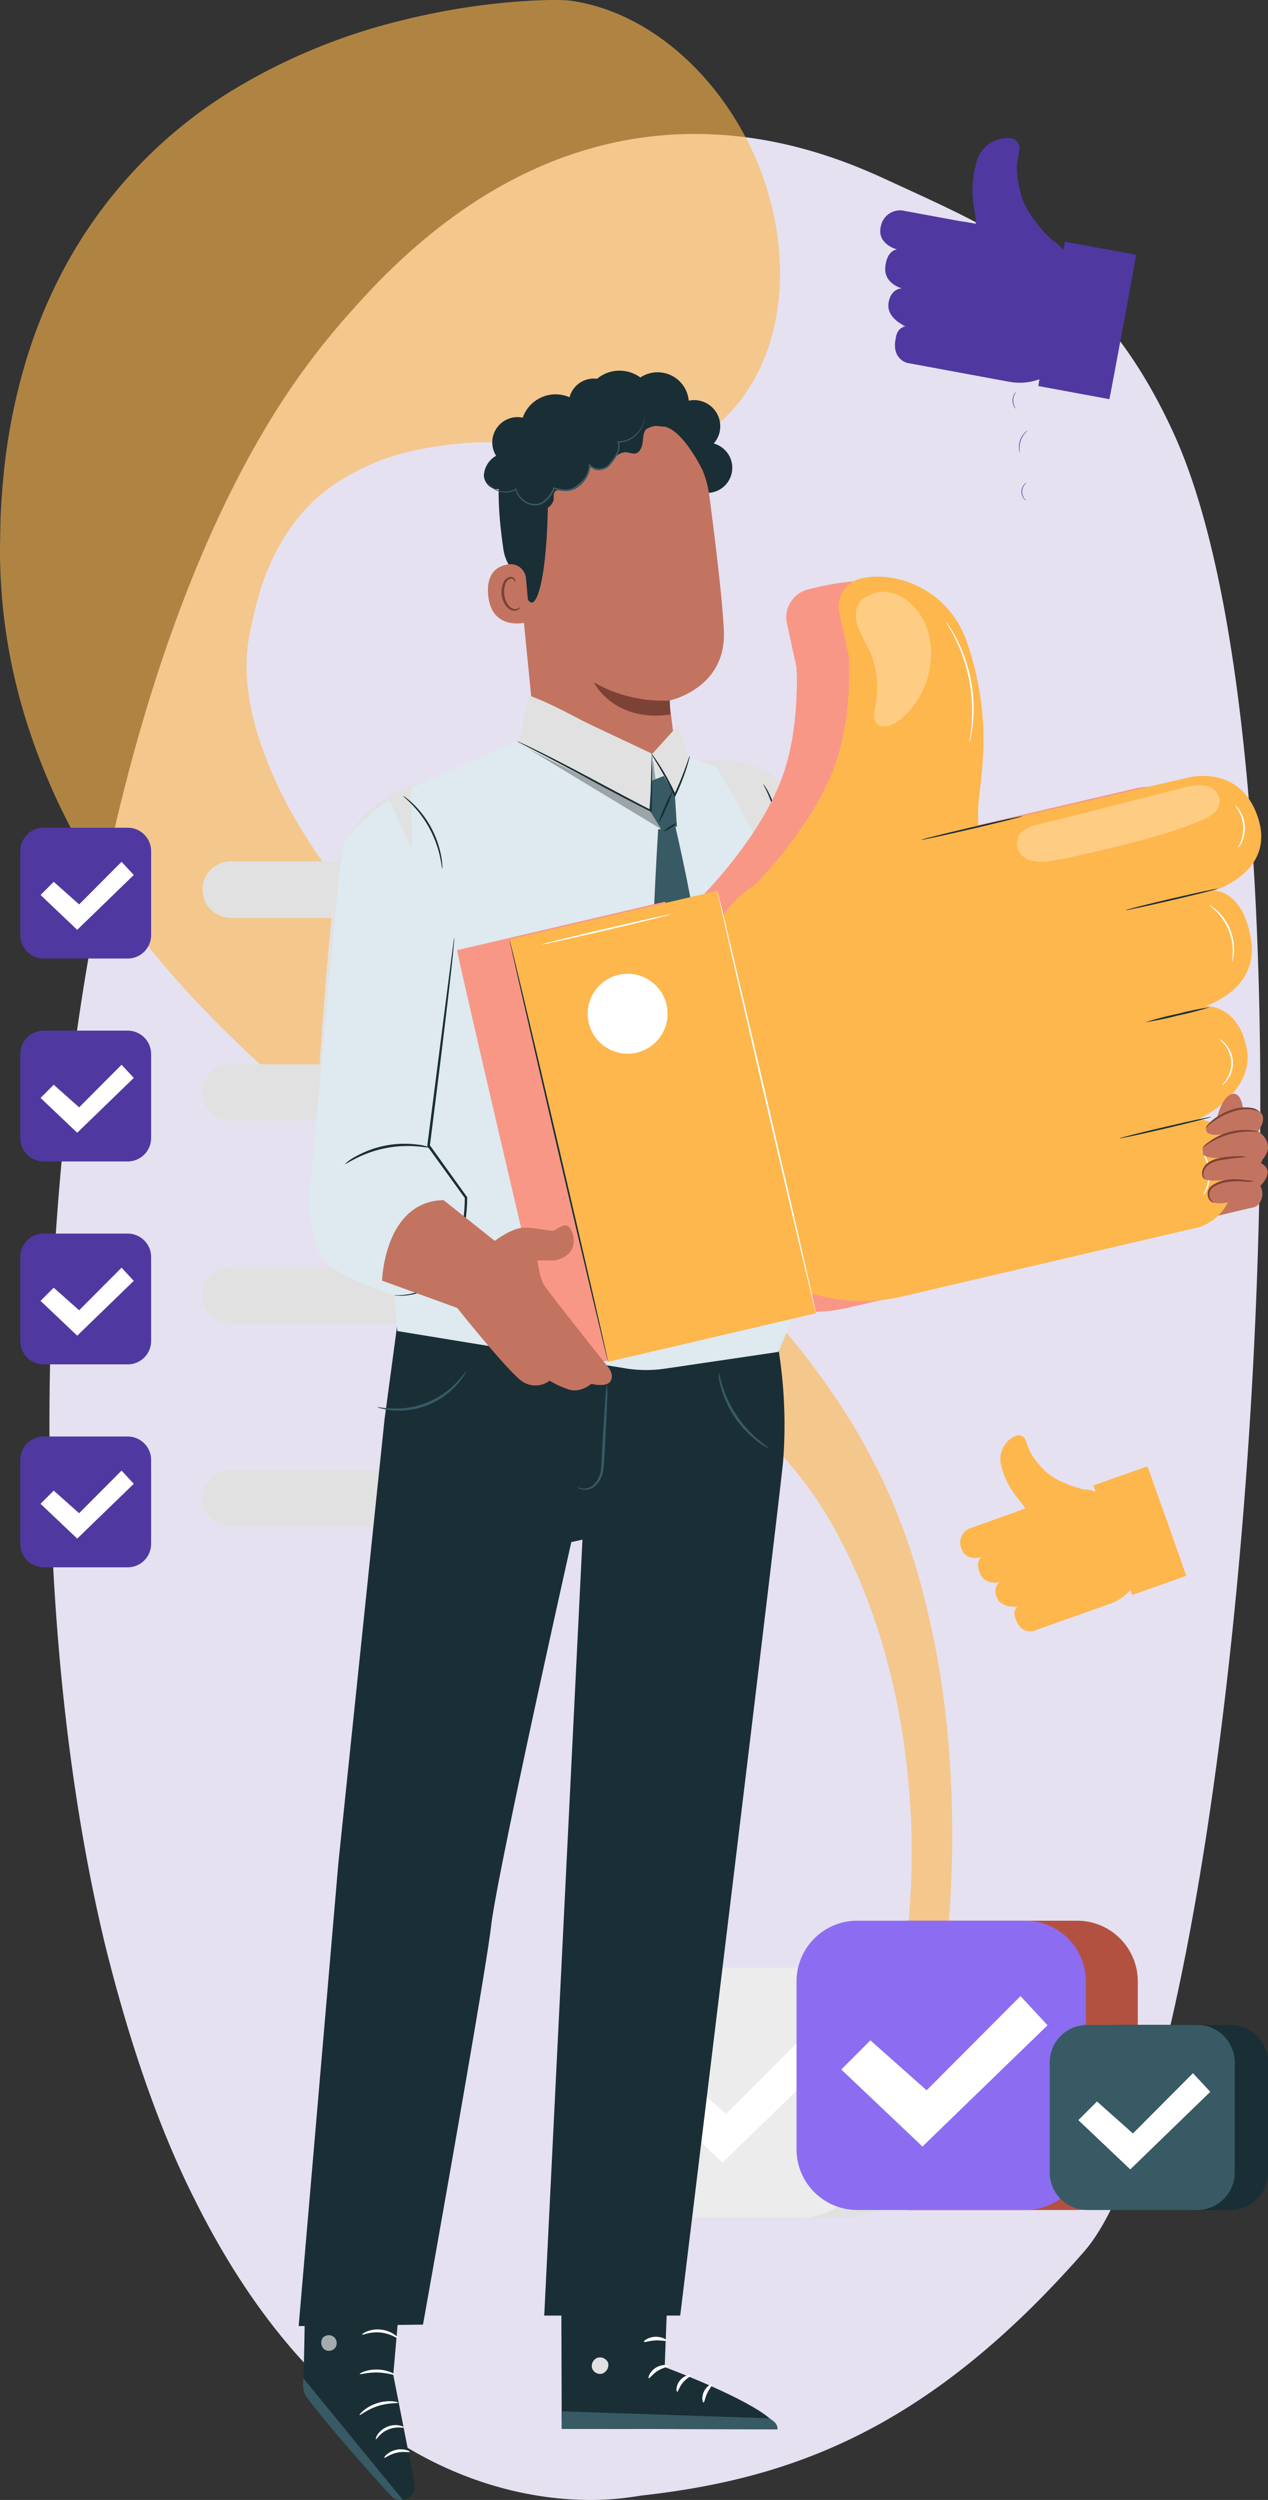 <svg xmlns="http://www.w3.org/2000/svg" xmlns:xlink="http://www.w3.org/1999/xlink" width="277.952" height="548" viewBox="0 0 277.952 548">
  <rect x="0" y="0" width="277.952" height="548" fill="#333333" stroke="none"/>
  <defs>
    <clipPath id="clip-path">
      <rect id="Rectángulo_102341" data-name="Rectángulo 102341" width="276.266" height="548" fill="none"/>
    </clipPath>
    <clipPath id="clip-path-3">
      <rect id="Rectángulo_102339" data-name="Rectángulo 102339" width="208.735" height="457.735" fill="none"/>
    </clipPath>
    <clipPath id="clip-path-4">
      <rect id="Rectángulo_101698" data-name="Rectángulo 101698" width="63.419" height="63.419" transform="translate(51.449 344.834)" fill="none"/>
    </clipPath>
    <clipPath id="clip-path-5">
      <rect id="Rectángulo_101699" data-name="Rectángulo 101699" width="3.394" height="3.441" fill="none"/>
    </clipPath>
    <clipPath id="clip-path-6">
      <rect id="Rectángulo_101700" data-name="Rectángulo 101700" width="28.902" height="17.463" fill="none"/>
    </clipPath>
    <clipPath id="clip-path-7">
      <rect id="Rectángulo_101701" data-name="Rectángulo 101701" width="164.798" height="173.591" fill="none"/>
    </clipPath>
    <clipPath id="clip-path-8">
      <rect id="Rectángulo_101703" data-name="Rectángulo 101703" width="21.628" height="92.598" fill="none"/>
    </clipPath>
    <clipPath id="clip-path-9">
      <rect id="Rectángulo_101704" data-name="Rectángulo 101704" width="16.521" height="29.535" fill="none"/>
    </clipPath>
    <clipPath id="clip-path-10">
      <rect id="Rectángulo_101705" data-name="Rectángulo 101705" width="44.47" height="16.818" fill="none"/>
    </clipPath>
  </defs>
  <g id="Grupo_178744" data-name="Grupo 178744" transform="translate(-1037.048 -3200)">
    <g id="Grupo_178743" data-name="Grupo 178743" transform="translate(1037.048 3200)">
      <g id="Grupo_178742" data-name="Grupo 178742" clip-path="url(#clip-path)">
        <g id="Grupo_178741" data-name="Grupo 178741">
          <g id="Grupo_178740" data-name="Grupo 178740" clip-path="url(#clip-path)">
            <path id="Trazado_241457" data-name="Trazado 241457" d="M54.082,84.668A162.138,162.138,0,0,1,73.921,57.649C124.278.725,175.043,22.263,190.694,29.478c25.254,11.656,46.674,20.152,62.878,55.5,36.821,80.309,14.691,359.507-19.6,398.667-34.32,39.195-64.366,49.844-97.177,53.489-1.3.229-2.273.344-3.12.456-8.218,1.066-59.011,6.111-94.515-65.075-7.559-14.856-14.2-33.674-19.738-55.935C-4.8,316.181,6.994,164.569,54.082,84.668" transform="translate(3.661 9.918)" fill="#e5e1f1"/>
            <g id="Grupo_178739" data-name="Grupo 178739" opacity="0.61">
              <g id="Grupo_178738" data-name="Grupo 178738">
                <g id="Grupo_178737" data-name="Grupo 178737" clip-path="url(#clip-path-3)">
                  <path id="Trazado_241458" data-name="Trazado 241458" d="M203.563,454.1a5.814,5.814,0,0,1-.154.621c-.886,2.86-3.754,3.86-6.4,2.232a7.49,7.49,0,0,1-3.183-8.135,140.1,140.1,0,0,0,5.649-31.586,166.3,166.3,0,0,0-1.148-33.653l-.279-2.123-.341-2.119c-.22-1.413-.483-2.821-.752-4.228q-.784-4.224-1.829-8.4c-.332-1.394-.732-2.772-1.093-4.156-.384-1.38-.8-2.75-1.2-4.121-.451-1.359-.861-2.721-1.35-4.07s-.942-2.694-1.469-4.012-1.019-2.646-1.581-3.943c-.278-.649-.542-1.3-.832-1.942l-.877-1.913c-.563-1.287-1.22-2.51-1.823-3.763-.64-1.226-1.281-2.449-1.946-3.645-.687-1.181-1.341-2.381-2.067-3.514-.359-.569-.7-1.151-1.068-1.712l-1.105-1.655c-.187-.276-.361-.556-.557-.828l-.6-.82-1.193-1.631c-.834-1.057-1.637-2.129-2.495-3.154a129.869,129.869,0,0,0-23.1-21.639c-8.474-6.338-17.518-12.011-26.917-17.885-4.7-2.945-9.5-5.907-14.385-9.075-2.442-1.566-4.9-3.221-7.374-4.9-1.241-.865-2.481-1.709-3.728-2.6l-3.638-2.612c-9.3-6.7-18.829-13.757-28.363-21.713a251.246,251.246,0,0,1-28.365-27.412A177.809,177.809,0,0,1,24.563,196.6a153.883,153.883,0,0,1-11.831-20.712c-1.756-3.733-3.376-7.6-4.832-11.568-.732-1.983-1.407-3.994-2.057-6.022-.319-1.015-.63-2-.927-3.058s-.6-2.12-.87-3.183A125.181,125.181,0,0,1,.138,126.447c-.1-2.122-.154-4.236-.134-6.336,0-1.113.03-1.951.039-2.889L.1,114.466c.045-1.839.151-3.681.273-5.525s.311-3.683.476-5.53A131.66,131.66,0,0,1,4.977,81.589a111.032,111.032,0,0,1,7.854-20.38,102.415,102.415,0,0,1,40.73-42.955A130.78,130.78,0,0,1,87.169,4.693,157.616,157.616,0,0,1,104.8,1.255c3-.4,6.042-.725,9.175-.95C115.55.2,117.142.1,118.808.048,119.644.02,120.488,0,121.394,0l1.418.011.8.026.483.024.719.06c23.5,3.114,44.107,28.058,46.022,55.7s-15.588,47.533-39.089,44.418l.254,0c.06,0,.03-.017.03-.017l-.011-.018c0-.021-.085-.05-.128-.077-.143-.062-.288-.116-.438-.165-.326-.118-.72-.226-1.113-.335-.8-.22-1.664-.432-2.543-.622-1.774-.378-3.62-.713-5.474-.989A93.849,93.849,0,0,0,111.147,97a79.969,79.969,0,0,0-20.9,1.874A50.039,50.039,0,0,0,73.3,106.158a36.608,36.608,0,0,0-6.632,5.8,40.31,40.31,0,0,0-5.371,7.534,51.749,51.749,0,0,0-4.1,9.479c-.257.9-.55,1.773-.8,2.691-.228.936-.5,1.851-.713,2.812l-.618,2.794c-.178.725-.316,1.478-.456,2.224a40.5,40.5,0,0,0-.458,9.4c.02.4.057.808.091,1.213l.153,1.321c.116.891.245,1.788.414,2.7.328,1.814.749,3.668,1.282,5.568a93.917,93.917,0,0,0,11.371,24.334q1.977,3.171,4.21,6.31t4.659,6.271c3.228,4.168,6.689,8.308,10.318,12.411,7.259,8.213,15.168,16.248,23.406,24.387l2.96,2.916c.954.942,1.943,1.871,2.922,2.816,1.99,1.871,4,3.742,6.084,5.61,4.139,3.736,8.444,7.476,12.838,11.262,8.778,7.588,17.921,15.464,26.772,24.417A171.555,171.555,0,0,1,186.1,310.9c.889,1.418,1.723,2.89,2.573,4.332.811,1.49,1.626,2.926,2.416,4.452l1.182,2.268c.381.761.74,1.528,1.108,2.291.752,1.516,1.406,3.068,2.085,4.6a146.542,146.542,0,0,1,6.434,18.632,196.271,196.271,0,0,1,6.187,36.909,245.082,245.082,0,0,1,0,35.584,302.322,302.322,0,0,1-4.514,34.1Z" transform="translate(0)" fill="#fdb74d"/>
                </g>
              </g>
            </g>
          </g>
        </g>
      </g>
    </g>
    <g id="Grupo_178733" data-name="Grupo 178733">
      <g id="Grupo_178722" data-name="Grupo 178722" transform="translate(-63.026 -36.892)">
        <path id="Trazado_237945" data-name="Trazado 237945" d="M334.662,29.827l.392,1.989-3.941,21.321a12.712,12.712,0,0,1-9.831,2.251l-22.3-4.122s-3.544-.792-2.557-5.394c0,0,.175-2.428,2.256-2.59,0,0-4.323-1.756-3.845-5.085s2.931-3.285,2.931-3.285-4.048-1.022-3.628-4.771,2.607-3.756,2.607-3.756-4.709-1.144-3.531-5.3a4.278,4.278,0,0,1,5.227-3.134L314.3,20.879l13.9,2.57a8.076,8.076,0,0,1,6.455,6.378" transform="translate(1000 3265.188)" fill="#5038a1"/>
        <path id="Trazado_237946" data-name="Trazado 237946" d="M330.734,24.373s-4.884-4.419-6.6-9.225a23.706,23.706,0,0,1-1.161-7.422c.035-.189.321-1.869.555-3.243a2.131,2.131,0,0,0-1.657-2.437,6.968,6.968,0,0,0-7.717,5.112c-1.854,6.389-.269,10.743-.216,12.688l.053,1.945Z" transform="translate(1000 3265.188)" fill="#5038a1"/>
        <rect id="Rectángulo_101693" data-name="Rectángulo 101693" width="32.182" height="15.84" transform="translate(1327.673 3321.512) rotate(-79.528)" fill="#5038a1"/>
        <path id="Trazado_237947" data-name="Trazado 237947" d="M327.673,56.324c-.034-.006,1.248-7.1,2.864-15.833s2.952-15.819,2.985-15.813-1.248,7.1-2.863,15.835-2.952,15.817-2.986,15.811" transform="translate(1000 3265.188)" fill="#5038a1"/>
        <path id="Trazado_237948" data-name="Trazado 237948" d="M343.248,59.2c-.034-.006,1.248-7.1,2.864-15.833s2.952-15.819,2.985-15.813-1.248,7.1-2.863,15.835-2.952,15.817-2.986,15.811" transform="translate(1000 3265.188)" fill="#5038a1"/>
        <path id="Trazado_237949" data-name="Trazado 237949" d="M337.682,32.938a2.964,2.964,0,1,0,3.453-2.376,2.963,2.963,0,0,0-3.453,2.376" transform="translate(1000 3265.188)" fill="#5038a1"/>
        <path id="Trazado_237950" data-name="Trazado 237950" d="M310.654,20.2c.006-.034,1.71.253,3.8.64s3.788.728,3.782.762-1.71-.253-3.8-.64-3.787-.728-3.781-.762" transform="translate(1000 3265.188)" fill="#5038a1"/>
        <path id="Trazado_237951" data-name="Trazado 237951" d="M297.424,35a24.562,24.562,0,0,1,2.435.387c1.34.248,2.42.476,2.414.509a24.2,24.2,0,0,1-2.436-.387A24.3,24.3,0,0,1,297.424,35" transform="translate(1000 3265.188)" fill="#5038a1"/>
        <path id="Trazado_237952" data-name="Trazado 237952" d="M296.453,26.252c.006-.034,1.552.224,3.452.575s3.436.663,3.43.7-1.552-.224-3.452-.575-3.436-.663-3.43-.7" transform="translate(1000 3265.188)" fill="#5038a1"/>
        <path id="Trazado_237953" data-name="Trazado 237953" d="M297.7,43.142c.006-.034,1.552.224,3.452.575s3.436.663,3.43.7-1.552-.224-3.452-.575-3.436-.663-3.43-.7" transform="translate(1000 3265.188)" fill="#5038a1"/>
        <path id="Trazado_237954" data-name="Trazado 237954" d="M337.03,26.254c.006-.034,2.188.341,4.872.837s4.856.926,4.85.96-2.187-.341-4.873-.837-4.855-.926-4.849-.96" transform="translate(1000 3265.188)" fill="#5038a1"/>
        <path id="Trazado_237958" data-name="Trazado 237958" d="M298.57,48.92a1.27,1.27,0,0,1-.3-.426,2.782,2.782,0,0,1-.008-2.449,1.27,1.27,0,0,1,.3-.428c.018.013-.1.175-.217.464a3.06,3.06,0,0,0,.008,2.376c.123.289.238.45.22.463" transform="translate(1000 3265.188)" fill="#5038a1"/>
        <path id="Trazado_237959" data-name="Trazado 237959" d="M314.325,14.558a2.2,2.2,0,0,1-.109-.352c-.032-.114-.068-.255-.1-.421s-.077-.353-.1-.564a11.084,11.084,0,0,1-.125-1.487,12.429,12.429,0,0,1,.118-1.824,12.3,12.3,0,0,1,.408-1.783,10.971,10.971,0,0,1,.543-1.39c.085-.2.181-.362.259-.511s.151-.275.215-.375a2.051,2.051,0,0,1,.2-.307,2.2,2.2,0,0,1-.163.33c-.057.1-.125.231-.2.383s-.161.321-.24.516a12.425,12.425,0,0,0-.514,1.388,13.229,13.229,0,0,0-.394,1.766,13.124,13.124,0,0,0-.126,1.806,12.11,12.11,0,0,0,.1,1.476c.02.21.058.4.083.563s.053.308.078.423a2.1,2.1,0,0,1,.062.363" transform="translate(1000 3265.188)" fill="#5038a1"/>
      </g>
      <g id="Grupo_178723" data-name="Grupo 178723" transform="translate(-31 38.73)">
        <path id="Trazado_237960" data-name="Trazado 237960" d="M310.552,224.774l1.056,1.208,5.734,16.178a10.068,10.068,0,0,1-5.85,5.433l-16.92,6s-2.744.859-3.887-2.686c0,0-.841-1.734.521-2.669,0,0-3.658.507-4.647-1.965s.709-3.412.709-3.412-3.18.9-4.375-1.835.3-3.607.3-3.607-3.682,1.079-4.518-2.237a3.386,3.386,0,0,1,2.343-4.217l12.034-4.268,10.549-3.739a6.392,6.392,0,0,1,6.949,1.819" transform="translate(1000 3265.188)" fill="#fdb74d"/>
        <path id="Trazado_237961" data-name="Trazado 237961" d="M305.7,222.588s-5.1-1.1-8.177-3.712a18.783,18.783,0,0,1-3.733-4.63c-.051-.143-.519-1.408-.9-2.443a1.687,1.687,0,0,0-2.1-1.015,5.516,5.516,0,0,0-3.269,6.558c1.257,5.114,4.066,7.473,4.872,8.785l.806,1.313Z" transform="translate(1000 3265.188)" fill="#fdb74d"/>
        <rect id="Rectángulo_101694" data-name="Rectángulo 101694" width="12.538" height="25.474" transform="translate(1307.733 3486.883) rotate(-19.517)" fill="#fdb74d"/>
        <path id="Trazado_237962" data-name="Trazado 237962" d="M316.244,245.705c-.026.009-1.952-5.359-4.3-11.989s-4.235-12.013-4.209-12.022,1.951,5.358,4.3,11.99,4.234,12.012,4.209,12.021" transform="translate(1000 3265.188)" fill="#fdb74d"/>
        <path id="Trazado_237963" data-name="Trazado 237963" d="M328.062,241.516c-.026.009-1.952-5.359-4.3-11.989s-4.235-12.013-4.209-12.022,1.951,5.358,4.3,11.99,4.235,12.012,4.209,12.021" transform="translate(1000 3265.188)" fill="#fdb74d"/>
        <path id="Trazado_237964" data-name="Trazado 237964" d="M313.853,225.712a2.346,2.346,0,1,0,1.428-3,2.347,2.347,0,0,0-1.428,3" transform="translate(1000 3265.188)" fill="#fdb74d"/>
        <path id="Trazado_237965" data-name="Trazado 237965" d="M290.285,227.675c-.009-.026,1.272-.5,2.861-1.066s2.886-1,2.895-.974-1.272.5-2.862,1.066-2.885,1-2.894.974" transform="translate(1000 3265.188)" fill="#fdb74d"/>
        <path id="Trazado_237966" data-name="Trazado 237966" d="M287.069,243.057a38.986,38.986,0,0,1,3.679-1.3,39,39,0,0,1-3.679,1.3" transform="translate(1000 3265.188)" fill="#fdb74d"/>
        <path id="Trazado_237967" data-name="Trazado 237967" d="M282.941,237.44c-.009-.026,1.152-.461,2.594-.972s2.618-.9,2.628-.879-1.153.461-2.6.972-2.618.9-2.627.879" transform="translate(1000 3265.188)" fill="#fdb74d"/>
        <path id="Trazado_237968" data-name="Trazado 237968" d="M290.478,248.528c-.009-.026,1.153-.461,2.594-.972s2.619-.9,2.628-.879-1.153.461-2.6.972-2.618.9-2.627.879" transform="translate(1000 3265.188)" fill="#fdb74d"/>
        <path id="Trazado_237969" data-name="Trazado 237969" d="M310.762,221.387c-.009-.026,1.635-.632,3.672-1.353s3.7-1.287,3.705-1.262-1.635.632-3.673,1.354-3.7,1.286-3.7,1.261" transform="translate(1000 3265.188)" fill="#fdb74d"/>
        <path id="Trazado_237970" data-name="Trazado 237970" d="M284.547,241.529c-.005,0-.046-.029-.119-.1a2.268,2.268,0,0,1-.274-.311,2.978,2.978,0,0,1-.314-.531,3.446,3.446,0,0,1-.231-.721,3.558,3.558,0,0,1-.052-.754,2.976,2.976,0,0,1,.1-.61,2.258,2.258,0,0,1,.14-.39c.043-.088.069-.135.076-.132s-.074.2-.149.539a3.331,3.331,0,0,0-.073.6,3.375,3.375,0,0,0,.275,1.435,3.175,3.175,0,0,0,.288.527c.191.285.349.434.336.447" transform="translate(1000 3265.188)" fill="#fdb74d"/>
        <path id="Trazado_237971" data-name="Trazado 237971" d="M280.641,236.067a.906.906,0,0,1-.371-.152,1.941,1.941,0,0,1-.907-1.641.894.894,0,0,1,.069-.4c.017,0-.012.153,0,.393a2.1,2.1,0,0,0,.875,1.585c.2.138.339.194.333.21" transform="translate(1000 3265.188)" fill="#fdb74d"/>
        <path id="Trazado_237972" data-name="Trazado 237972" d="M288.936,247.295a.968.968,0,0,1-.451-.1,1.67,1.67,0,0,1-1.022-1.83.95.95,0,0,1,.156-.434c.016.006-.057.167-.087.443a1.711,1.711,0,0,0,.981,1.757c.25.12.426.142.423.159" transform="translate(1000 3265.188)" fill="#fdb74d"/>
        <path id="Trazado_237973" data-name="Trazado 237973" d="M293.362,252.144a1,1,0,0,1-.374-.173,2.2,2.2,0,0,1-.975-1.677,1,1,0,0,1,.035-.41c.017,0,0,.158.035.4a2.42,2.42,0,0,0,.944,1.626c.2.149.341.214.335.23" transform="translate(1000 3265.188)" fill="#fdb74d"/>
        <path id="Trazado_237974" data-name="Trazado 237974" d="M290.568,222.351a1.6,1.6,0,0,1-.214-.2c-.067-.066-.148-.148-.235-.25s-.192-.211-.293-.346a9,9,0,0,1-.674-.97,10,10,0,0,1-.641-1.3,9.674,9.674,0,0,1-.425-1.383,8.7,8.7,0,0,1-.178-1.168c-.019-.167-.019-.32-.025-.453s-.005-.248,0-.342a1.763,1.763,0,0,1,.019-.291,1.578,1.578,0,0,1,.02.29c0,.094.005.208.017.34s.016.284.039.449a9.775,9.775,0,0,0,.2,1.155,9.588,9.588,0,0,0,1.057,2.655,9.622,9.622,0,0,0,.65.973c.1.137.2.25.28.353s.158.19.221.259a1.635,1.635,0,0,1,.186.225" transform="translate(1000 3265.188)" fill="#fdb74d"/>
      </g>
      <g id="Grupo_178724" data-name="Grupo 178724" transform="translate(143.653 11)">
        <path id="Trazado_237978" data-name="Trazado 237978" d="M51.27,409.868H23.138A13.308,13.308,0,0,1,9.83,396.56V368.428A13.308,13.308,0,0,1,23.138,355.12H51.27a13.308,13.308,0,0,1,13.308,13.308V396.56A13.308,13.308,0,0,1,51.27,409.868" transform="translate(1027.933 3265.188)" fill="#e1e1e1"/>
        <path id="Trazado_237979" data-name="Trazado 237979" d="M41.44,409.868H13.308A13.308,13.308,0,0,1,0,396.56V368.428A13.308,13.308,0,0,1,13.308,355.12H41.44a13.308,13.308,0,0,1,13.308,13.308V396.56A13.308,13.308,0,0,1,41.44,409.868" transform="translate(1027.933 3265.188)" fill="#ececec"/>
        <path id="Trazado_237980" data-name="Trazado 237980" d="M8.471,383.282l5.515-5.515,10.636,9.454,17.76-17.829,5.121,5.515-23.669,22.95Z" transform="translate(1027.933 3265.188)" fill="#fff"/>
        <path id="Trazado_238003" data-name="Trazado 238003" d="M101.56,408.253h-36.8a13.308,13.308,0,0,1-13.307-13.308v-36.8a13.308,13.308,0,0,1,13.307-13.308h36.8a13.308,13.308,0,0,1,13.308,13.308v36.8a13.308,13.308,0,0,1-13.308,13.308" transform="translate(1027.933 3265.188)" fill="#ff735d"/>
        <g id="Grupo_177391" data-name="Grupo 177391" transform="translate(1027.933 3265.188)" opacity="0.3">
          <g id="Grupo_177390" data-name="Grupo 177390">
            <g id="Grupo_177389" data-name="Grupo 177389" clip-path="url(#clip-path-4)">
              <path id="Trazado_238004" data-name="Trazado 238004" d="M101.56,408.253h-36.8a13.308,13.308,0,0,1-13.307-13.308v-36.8a13.308,13.308,0,0,1,13.307-13.308h36.8a13.308,13.308,0,0,1,13.308,13.308v36.8a13.308,13.308,0,0,1-13.308,13.308"/>
            </g>
          </g>
        </g>
        <path id="Trazado_238005" data-name="Trazado 238005" d="M90.173,408.253h-36.8a13.308,13.308,0,0,1-13.307-13.308v-36.8a13.308,13.308,0,0,1,13.307-13.308h36.8a13.308,13.308,0,0,1,13.308,13.308v36.8a13.308,13.308,0,0,1-13.308,13.308" transform="translate(1027.933 3265.188)" fill="#8c6df2"/>
        <path id="Trazado_238006" data-name="Trazado 238006" d="M49.874,377.456l6.388-6.388,12.321,10.951,20.574-20.653,5.931,6.389L67.67,394.34Z" transform="translate(1027.933 3265.188)" fill="#fff"/>
        <path id="Trazado_238007" data-name="Trazado 238007" d="M135.188,408.253H111.074a8.226,8.226,0,0,1-8.227-8.226V375.912a8.226,8.226,0,0,1,8.226-8.226h24.115a8.226,8.226,0,0,1,8.226,8.226v24.115a8.226,8.226,0,0,1-8.226,8.226" transform="translate(1027.933 3265.188)" fill="#1a2e35"/>
        <path id="Trazado_238008" data-name="Trazado 238008" d="M127.9,408.253H103.79a8.226,8.226,0,0,1-8.227-8.226V375.912a8.226,8.226,0,0,1,8.226-8.226H127.9a8.226,8.226,0,0,1,8.226,8.226v24.115a8.226,8.226,0,0,1-8.226,8.226" transform="translate(1027.933 3265.188)" fill="#375a64"/>
        <path id="Trazado_238009" data-name="Trazado 238009" d="M101.84,388.553l4.086-4.086,7.881,7.005,13.161-13.211,3.794,4.086-17.538,17.006Z" transform="translate(1027.933 3265.188)" fill="#fff"/>
      </g>
      <g id="Grupo_178721" data-name="Grupo 178721" transform="translate(-2 38.169)">
        <path id="Trazado_238012" data-name="Trazado 238012" d="M204.156,97.835h-92.2a6.188,6.188,0,1,1,0-12.377h92.2a6.188,6.188,0,0,1,0,12.377" transform="translate(977.675 3265.188)" fill="#e1e1e1"/>
        <path id="Trazado_238013" data-name="Trazado 238013" d="M89.36,106.755H70.96a5.138,5.138,0,0,1-5.138-5.138v-18.4a5.138,5.138,0,0,1,5.138-5.138h18.4A5.138,5.138,0,0,1,94.5,83.217v18.4a5.138,5.138,0,0,1-5.138,5.138" transform="translate(977.675 3265.188)" fill="#5038a1"/>
        <path id="Trazado_238014" data-name="Trazado 238014" d="M70.259,92.83l2.889-2.888,5.57,4.951,9.3-9.338L90.7,88.443l-12.4,12.021Z" transform="translate(977.675 3265.188)" fill="#fff"/>
        <path id="Trazado_238015" data-name="Trazado 238015" d="M204.156,142.319h-92.2a6.188,6.188,0,1,1,0-12.377h92.2a6.188,6.188,0,0,1,0,12.377" transform="translate(977.675 3265.188)" fill="#e1e1e1"/>
        <path id="Trazado_238016" data-name="Trazado 238016" d="M89.36,151.239H70.96a5.139,5.139,0,0,1-5.138-5.138V127.7a5.138,5.138,0,0,1,5.138-5.138h18.4A5.138,5.138,0,0,1,94.5,127.7v18.4a5.138,5.138,0,0,1-5.138,5.138" transform="translate(977.675 3265.188)" fill="#5038a1"/>
        <path id="Trazado_238017" data-name="Trazado 238017" d="M70.259,137.314l2.889-2.889,5.57,4.952,9.3-9.338,2.682,2.888-12.4,12.021Z" transform="translate(977.675 3265.188)" fill="#fff"/>
        <path id="Trazado_238018" data-name="Trazado 238018" d="M204.156,186.8h-92.2a6.188,6.188,0,1,1,0-12.377h92.2a6.188,6.188,0,0,1,0,12.377" transform="translate(977.675 3265.188)" fill="#e1e1e1"/>
        <path id="Trazado_238019" data-name="Trazado 238019" d="M89.36,195.723H70.96a5.138,5.138,0,0,1-5.138-5.138v-18.4a5.138,5.138,0,0,1,5.138-5.138h18.4a5.138,5.138,0,0,1,5.138,5.138v18.4a5.138,5.138,0,0,1-5.138,5.138" transform="translate(977.675 3265.188)" fill="#5038a1"/>
        <path id="Trazado_238020" data-name="Trazado 238020" d="M70.259,181.8l2.889-2.889,5.57,4.952,9.3-9.338L90.7,177.41l-12.4,12.021Z" transform="translate(977.675 3265.188)" fill="#fff"/>
        <path id="Trazado_238021" data-name="Trazado 238021" d="M204.156,231.286h-92.2a6.188,6.188,0,1,1,0-12.377h92.2a6.188,6.188,0,0,1,0,12.377" transform="translate(977.675 3265.188)" fill="#e1e1e1"/>
        <path id="Trazado_238022" data-name="Trazado 238022" d="M89.36,240.206H70.96a5.138,5.138,0,0,1-5.138-5.138v-18.4a5.138,5.138,0,0,1,5.138-5.138h18.4a5.138,5.138,0,0,1,5.138,5.138v18.4a5.138,5.138,0,0,1-5.138,5.138" transform="translate(977.675 3265.188)" fill="#5038a1"/>
        <path id="Trazado_238023" data-name="Trazado 238023" d="M70.259,226.281l2.889-2.889,5.57,4.952,9.3-9.338,2.682,2.888-12.4,12.021Z" transform="translate(977.675 3265.188)" fill="#fff"/>
      </g>
      <g id="Grupo_178725" data-name="Grupo 178725" transform="translate(-55.718)">
        <path id="Trazado_237955" data-name="Trazado 237955" d="M295.658,32.389a.661.661,0,0,1-.081-.206,3.258,3.258,0,0,1-.119-.592,4.236,4.236,0,0,1-.01-.9,4.607,4.607,0,0,1,.717-2.062,4.348,4.348,0,0,1,.564-.7,3.122,3.122,0,0,1,.46-.389c.119-.081.185-.121.191-.113s-.241.2-.578.572a4.8,4.8,0,0,0-.526.7,5.281,5.281,0,0,0-.459.964,5.361,5.361,0,0,0-.238,1.042,4.859,4.859,0,0,0-.021.874c.036.5.125.8.1.807" transform="translate(1020.699 3266.904)" fill="#5038a1"/>
        <path id="Trazado_237956" data-name="Trazado 237956" d="M294.893,23.774a1.332,1.332,0,0,1-.357-.462,2.821,2.821,0,0,1,.051-2.725,1.31,1.31,0,0,1,.374-.448c.02.016-.127.184-.285.5a3.055,3.055,0,0,0-.048,2.632c.147.318.287.49.266.506" transform="translate(1020.515 3265.803)" fill="#5038a1"/>
        <path id="Trazado_237957" data-name="Trazado 237957" d="M296.923,41.335a1.405,1.405,0,0,1-.5-.449,2.426,2.426,0,0,1,.044-3.045,1.364,1.364,0,0,1,.512-.434c.016.02-.194.169-.432.495a2.486,2.486,0,0,0-.043,2.926c.229.333.434.488.418.508" transform="translate(1020.771 3268.408)" fill="#5038a1"/>
        <path id="Trazado_238034" data-name="Trazado 238034" d="M231.851,375.172l-.925,24.346s24.435,9.117,24.7,13.633l-47.27-.1-.115-37.994Z" transform="translate(1007.544 3319.352)" fill="#1a2e35"/>
        <path id="Trazado_238035" data-name="Trazado 238035" d="M215.436,394.515a1.934,1.934,0,0,0-1.341,2.2,1.856,1.856,0,0,0,2.169,1.347,2.035,2.035,0,0,0,1.406-2.337,1.925,1.925,0,0,0-2.411-1.151" transform="translate(1008.421 3322.275)" fill="#e1e1e1"/>
        <path id="Trazado_238036" data-name="Trazado 238036" d="M208.343,408.573l.138-3.83,45.271,1.527s2.1.921,1.861,2.4Z" transform="translate(1007.559 3323.83)" fill="#375a64"/>
        <path id="Trazado_238037" data-name="Trazado 238037" d="M229.183,396.132c-.008.231-1.162.333-2.3,1.073-1.157.71-1.745,1.709-1.956,1.617-.213-.045.135-1.425,1.527-2.3s2.779-.605,2.729-.394" transform="translate(1010.053 3322.499)" fill="#fff"/>
        <path id="Trazado_238038" data-name="Trazado 238038" d="M233.334,397.907c.052.223-.948.615-1.734,1.589-.815.951-1.015,2.006-1.244,2-.218.036-.374-1.317.626-2.509s2.348-1.3,2.352-1.076" transform="translate(1010.856 3322.785)" fill="#fff"/>
        <path id="Trazado_238039" data-name="Trazado 238039" d="M235.394,403.578c-.209.048-.528-1.1.067-2.367s1.676-1.764,1.773-1.572c.13.19-.572.867-1.045,1.912-.5,1.032-.566,2.006-.8,2.028" transform="translate(1011.599 3323.054)" fill="#fff"/>
        <path id="Trazado_238040" data-name="Trazado 238040" d="M228.91,391.372c-.1.211-1.155-.111-2.461-.024-1.306.059-2.322.495-2.442.3-.133-.168.86-1.02,2.4-1.1s2.619.646,2.505.826" transform="translate(1009.921 3321.687)" fill="#fff"/>
        <path id="Trazado_238041" data-name="Trazado 238041" d="M181.413,372.28l-2.56,29.365,4.673,23.81a3.02,3.02,0,0,1-5.182,2.63c-4.212-4.593-19.626-21.566-19.319-23.7.357-2.477.643-31.154.643-31.154Z" transform="translate(1000.118 3318.932)" fill="#1a2e35"/>
        <path id="Trazado_238042" data-name="Trazado 238042" d="M180.935,425.085l-21.788-26.638-.081,1.246a4.545,4.545,0,0,0,.887,3.011c1.727,2.314,6.636,8.6,18.3,21.429a3.017,3.017,0,0,0,2.686.952" transform="translate(1000.123 3322.88)" fill="#375a64"/>
        <g id="Grupo_177394" data-name="Grupo 177394" transform="translate(1163.176 3711.879)" opacity="0.6">
          <g id="Grupo_177393" data-name="Grupo 177393" transform="translate(0)">
            <g id="Grupo_177392" data-name="Grupo 177392" clip-path="url(#clip-path-5)">
              <path id="Trazado_238043" data-name="Trazado 238043" d="M165.268,390.583a1.827,1.827,0,0,1,.346,2.413,1.756,1.756,0,0,1-2.389.364,1.927,1.927,0,0,1-.353-2.557,1.822,1.822,0,0,1,2.527-.1" transform="translate(-162.529 -390.237)" fill="#fff"/>
            </g>
          </g>
        </g>
        <path id="Trazado_238044" data-name="Trazado 238044" d="M172.945,410.456c.161.092.923-1.406,2.726-2.122,1.78-.771,3.379-.252,3.427-.43.031-.071-.327-.323-1.009-.465a4.814,4.814,0,0,0-4.76,1.975c-.382.582-.456,1.014-.384,1.043" transform="translate(1002.215 3324.225)" fill="#fff"/>
        <path id="Trazado_238045" data-name="Trazado 238045" d="M174.544,413.833c.132.137,1.137-.76,2.687-1.1,1.542-.373,2.837-.006,2.9-.185.094-.145-1.281-.86-3.042-.445-1.764.4-2.688,1.64-2.541,1.729" transform="translate(1002.458 3324.922)" fill="#fff"/>
        <path id="Trazado_238046" data-name="Trazado 238046" d="M169.835,405.844c.129.148,1.669-1.237,4.032-1.974,2.352-.775,4.41-.542,4.429-.738.059-.154-2.1-.7-4.625.121-2.532.8-3.971,2.5-3.835,2.591" transform="translate(1001.748 3323.539)" fill="#fff"/>
        <path id="Trazado_238047" data-name="Trazado 238047" d="M169.862,397.762c.067.182,1.736-.394,3.855-.334,2.12.03,3.763.674,3.838.5.09-.139-1.546-1.106-3.824-1.144-2.279-.058-3.953.839-3.869.982" transform="translate(1001.753 3322.628)" fill="#fff"/>
        <path id="Trazado_238048" data-name="Trazado 238048" d="M170.325,390.275c.081.176,1.777-.7,4-.455,2.233.2,3.724,1.387,3.837,1.23.053-.059-.245-.449-.9-.884a6.577,6.577,0,0,0-5.889-.582c-.725.3-1.093.623-1.054.691" transform="translate(1001.823 3321.477)" fill="#fff"/>
        <path id="Trazado_238049" data-name="Trazado 238049" d="M174.361,389.081a2.512,2.512,0,0,0,.112-1.109,7.746,7.746,0,0,0-.7-2.972,3.437,3.437,0,0,0-1.365-1.731,1.213,1.213,0,0,0-1.382.182,1.98,1.98,0,0,0-.551,1.3,4.269,4.269,0,0,0,3.481,4.18,4.95,4.95,0,0,0,5.019-2.273,1.715,1.715,0,0,0,.173-1.421,1.19,1.19,0,0,0-1.2-.708,4.214,4.214,0,0,0-2,.883,8.635,8.635,0,0,0-2.154,2.157,2.62,2.62,0,0,0-.517.986,13.726,13.726,0,0,1,2.926-2.763,3.941,3.941,0,0,1,1.764-.726.631.631,0,0,1,.657.382,1.174,1.174,0,0,1-.168.928,4.419,4.419,0,0,1-4.374,1.921,3.707,3.707,0,0,1-3-3.507,1.428,1.428,0,0,1,.345-.923.659.659,0,0,1,.762-.112,3.119,3.119,0,0,1,1.183,1.444,11.445,11.445,0,0,1,1,3.883" transform="translate(1001.846 3320.57)" fill="#fff"/>
        <path id="Trazado_238050" data-name="Trazado 238050" d="M262.165,197.685a104.654,104.654,0,0,1,2.283,30.782c-.5,6.542-22.578,187.514-22.578,187.514H212.065l8.378-170.089-2.441.529s-16.27,72.543-17.6,84.289c-1.193,10.556-14.915,87.254-14.915,87.254l-27.252.313,8.7-101.448,10.128-97.342,3.811-28.336Z" transform="translate(1000 3291.605)" fill="#1a2e35"/>
        <path id="Trazado_238051" data-name="Trazado 238051" d="M211.346,231.64c-.013.015.052.084.193.2a2.04,2.04,0,0,0,.726.343,3.407,3.407,0,0,0,2.827-.669,5.6,5.6,0,0,0,1.93-3.852c.213-1.62.245-3.362.366-5.2.2-3.68.35-7.015.428-9.43a26.157,26.157,0,0,0,.008-3.914,26.043,26.043,0,0,0-.418,3.892c-.183,2.409-.4,5.739-.6,9.421-.12,1.835-.14,3.61-.316,5.162a5.3,5.3,0,0,1-1.652,3.6,3.3,3.3,0,0,1-2.528.773,5.71,5.71,0,0,1-.967-.326" transform="translate(1008.012 3294.315)" fill="#375a64"/>
        <path id="Trazado_238052" data-name="Trazado 238052" d="M173.248,214.5a2.438,2.438,0,0,0,.836.3,14.337,14.337,0,0,0,2.381.4,17.145,17.145,0,0,0,14.342-5.761,14.2,14.2,0,0,0,1.443-1.937,2.441,2.441,0,0,0,.395-.794c-.084-.056-.747,1.014-2.139,2.453a18.3,18.3,0,0,1-14.015,5.63c-2-.076-3.22-.389-3.242-.291" transform="translate(1002.264 3293.952)" fill="#375a64"/>
        <path id="Trazado_238053" data-name="Trazado 238053" d="M238.223,206.905a9.785,9.785,0,0,0,.452,2.992,22.4,22.4,0,0,0,7.984,12.013,9.809,9.809,0,0,0,2.583,1.577c.135-.153-3.98-2.5-7.085-7.245-3.171-4.7-3.74-9.4-3.934-9.337" transform="translate(1012.064 3293.981)" fill="#375a64"/>
        <path id="Trazado_238054" data-name="Trazado 238054" d="M317.774,163.029l6.84,2.162,12.426-6.867,7.051,19.633-16.91,4.023-12.808-1.409Z" transform="translate(1023.557 3286.652)" fill="#c27460"/>
        <path id="Trazado_238055" data-name="Trazado 238055" d="M248.2,93.92s6.987,4.195,12.775,18.449c11.37,28,18.511,43.116,18.511,43.116l52.194,16.485-4.17,20.923s-52.907-7.371-59.992-10.028c-9.693-3.634-16.882-22.752-16.882-22.752Z" transform="translate(1013.573 3276.935)" fill="#e1e1e1"/>
        <path id="Trazado_238056" data-name="Trazado 238056" d="M239.67,42.848a5.507,5.507,0,0,0,1.785-10.811,5.729,5.729,0,0,0-5.477-9.395,6.857,6.857,0,0,0-10.611-5.087,7.71,7.71,0,0,0-9.489.291,5.483,5.483,0,0,0-4.362,9.536" transform="translate(1007.764 3265.188)" fill="#1a2e35"/>
        <path id="Trazado_238057" data-name="Trazado 238057" d="M216.585,22.394l1.208-.06a23.365,23.365,0,0,1,24.329,20.3c1.469,11.23,2.949,23.656,3.174,29.709.467,12.532-11.962,15.1-11.962,15.1l1.807,14.995-30.444.569-5.4-54.439c-1.768-12.948,4.3-24.77,17.287-26.179" transform="translate(1006.149 3266.13)" fill="#c27460"/>
        <path id="Trazado_238058" data-name="Trazado 238058" d="M231.1,79.412a30.422,30.422,0,0,1-16.65-3.988s4.308,8.821,16.749,7.073Z" transform="translate(1008.482 3274.145)" fill="#7c4236"/>
        <path id="Trazado_238059" data-name="Trazado 238059" d="M241.035,37.165s-3.693-7.68-7.566-9.322c-4.689-1.988-6.41,3.136-10.834,2.133s-8.9-2.912-13.192.682c-4.7,3.935-2.282,6.412-2.306,11.983-.1,22.592-3.9,29.168-5.6,18.613-.186-1.157-3.458-1.921-4.181-6.809-.937-6.339-1.565-14.061-.368-18.652,1.009-3.869,3.05-6.609,6.8-9.706,5.921-4.887,14.363-5.4,20.129-5.112s17.151,6.344,17.117,16.191" transform="translate(1005.747 3265.919)" fill="#1a2e35"/>
        <path id="Trazado_238060" data-name="Trazado 238060" d="M202.626,56.044a3.4,3.4,0,0,0-3.834-3.094c-2.325.337-4.858,1.793-4.464,6.613.7,8.549,9.138,6.084,9.132,5.837,0-.168-.51-5.782-.834-9.357" transform="translate(1005.439 3270.749)" fill="#c27460"/>
        <path id="Trazado_238061" data-name="Trazado 238061" d="M200.951,61.971c-.04-.024-.14.116-.383.252a1.488,1.488,0,0,1-1.111.114c-.931-.257-1.808-1.628-1.976-3.166A4.935,4.935,0,0,1,197.724,57a1.725,1.725,0,0,1,1.027-1.235.76.76,0,0,1,.913.336c.133.23.093.405.14.415.025.02.171-.158.074-.505a.958.958,0,0,0-.38-.509,1.127,1.127,0,0,0-.841-.15,2.1,2.1,0,0,0-1.448,1.452,5.087,5.087,0,0,0-.321,2.425c.2,1.718,1.21,3.258,2.474,3.514a1.6,1.6,0,0,0,1.343-.337c.247-.232.277-.428.246-.441" transform="translate(1005.826 3271.114)" fill="#7c4236"/>
        <path id="Trazado_238062" data-name="Trazado 238062" d="M202.086,44.658a8.144,8.144,0,0,0,3.71,1.494,2.8,2.8,0,0,0,3-2.118c.071-.6-.108-1.286.26-1.765.441-.573,1.312-.444,2.034-.4,2.5.139,5.274-2.754,5.788-5.208a2.237,2.237,0,0,0,3.018.47,8.02,8.02,0,0,0,1.973-1.936,3.529,3.529,0,0,1,2.866-1.617,8.495,8.495,0,0,0,1.883.319c1.12-.157,1.6-1.5,1.717-2.625s.183-2.433,1.1-3.087c.855-.607,2.015-.338,3.058-.237s2.366-.208,2.581-1.234a2.035,2.035,0,0,0-.46-1.534,5.552,5.552,0,0,0-6.651-1.773,7.525,7.525,0,0,0-13.882-.771A7.637,7.637,0,0,0,202.03,26.02a5.536,5.536,0,0,0-5.835,8.353,5.258,5.258,0,0,0-2.682,4.324c.056,1.775,1.871,3.454,3.558,2.9a3.066,3.066,0,0,0,5.447,2.792" transform="translate(1005.322 3265.537)" fill="#1a2e35"/>
        <path id="Trazado_238063" data-name="Trazado 238063" d="M228.622,24.906a.442.442,0,0,1,.006.157,4.583,4.583,0,0,1-.032.46,5.384,5.384,0,0,1-.539,1.68,6.136,6.136,0,0,1-1.8,2.119A5.711,5.711,0,0,1,222.8,30.5l.136-.2a3.107,3.107,0,0,1-.055,2.373,8.852,8.852,0,0,1-1.36,2.177,6.421,6.421,0,0,1-.909,1.031,3,3,0,0,1-1.333.571,3.131,3.131,0,0,1-2.8-.85l.315-.108a6.431,6.431,0,0,1-2.5,4.579,4.694,4.694,0,0,1-2.766,1.061,8.481,8.481,0,0,1-2.8-.471l.223-.112a6.755,6.755,0,0,1-1.9,2.744,3.6,3.6,0,0,1-2.943.96,4.724,4.724,0,0,1-3.815-3.51l.2.081a4.427,4.427,0,0,1-2.921.579,4.819,4.819,0,0,1-2.1-.814,4.173,4.173,0,0,1-1.008-1,2.03,2.03,0,0,1-.239-.432,5.175,5.175,0,0,0,1.329,1.311,4.741,4.741,0,0,0,2.042.726,4.224,4.224,0,0,0,2.754-.594l.157-.1.043.18a4.453,4.453,0,0,0,3.607,3.249,3.265,3.265,0,0,0,2.669-.9,6.429,6.429,0,0,0,1.779-2.6l.06-.161.165.048a8.141,8.141,0,0,0,2.679.448,4.32,4.32,0,0,0,2.554-.986,6.088,6.088,0,0,0,2.369-4.316l.033-.407.282.3a2.781,2.781,0,0,0,2.477.75,2.652,2.652,0,0,0,1.182-.5,6.248,6.248,0,0,0,.857-.966,8.655,8.655,0,0,0,1.333-2.087,2.812,2.812,0,0,0,.079-2.149l-.079-.2.215,0a5.514,5.514,0,0,0,3.317-1.074,6.1,6.1,0,0,0,1.791-2.009,6.638,6.638,0,0,0,.708-2.222" transform="translate(1005.429 3266.522)" fill="#375a64"/>
        <path id="Trazado_238064" data-name="Trazado 238064" d="M284.934,139.669c-.191-.676-11.341-31.025-14.9-37.668-4.255-7.947-13.2-11.462-18.753-11.8S186.3,94.59,186.3,94.59s-17.75,3.976-20.013,19.243c-2.6,17.574-4.885,57.8-4.885,57.8l27.048-13.862,3.5-8.824,55.962,12.486,13.665-20.214Z" transform="translate(1000.478 3276.371)" fill="#e1e1e1"/>
        <path id="Trazado_238065" data-name="Trazado 238065" d="M180.19,98.17,203.4,87.936l2.6-10.01L233.1,90.735l5.676-6.271,2.375,7.068,5.937,1.94,13.877,24.407-.043,52.006,2.808,44.86-3.01,7.081-24.859,3.668a28.325,28.325,0,0,1-8.2.009L177.2,217.253l-1.3-14.821,5.39-40.851Z" transform="translate(1002.665 3274.522)" fill="#dee9f0"/>
        <path id="Trazado_238066" data-name="Trazado 238066" d="M202.371,77.926s3.029.877,10.809,5.028c7.622,4.067,16.285,7.781,16.285,7.781l-.658,12.235L199.973,88.494" transform="translate(1006.297 3274.522)" fill="#e1e1e1"/>
        <path id="Trazado_238067" data-name="Trazado 238067" d="M231.275,83.608l-5.675,6.27,3.033,13.115,5.055-11.854" transform="translate(1010.163 3275.379)" fill="#e1e1e1"/>
        <g id="Grupo_177397" data-name="Grupo 177397" transform="translate(1208.792 3364.282)" opacity="0.3">
          <g id="Grupo_177396" data-name="Grupo 177396" transform="translate(0 0)">
            <g id="Grupo_177395" data-name="Grupo 177395" clip-path="url(#clip-path-6)">
              <path id="Trazado_238068" data-name="Trazado 238068" d="M229.24,90.537c.251.188,1.826,15.135,1.826,15.135l-28.9-17.463,26.311,13.21Z" transform="translate(-202.165 -88.209)"/>
            </g>
          </g>
        </g>
        <path id="Trazado_238069" data-name="Trazado 238069" d="M225.53,144.107c-.434-11.433,1.368-40.6,1.368-40.6l3.767-.607a425.755,425.755,0,0,1,9.666,63.1c1.063,14.06,1.063,30.346,1.063,30.346l-7.568,16.243-8.365-16.138s.6-38.451.068-52.343" transform="translate(1010.142 3278.29)" fill="#375a64"/>
        <path id="Trazado_238070" data-name="Trazado 238070" d="M178.126,97.053c-.045.056.783.7,1.954,1.906a23.657,23.657,0,0,1,6.125,11.4c.359,1.641.441,2.686.512,2.68a2.538,2.538,0,0,0,.006-.739,15.013,15.013,0,0,0-.239-2,21.322,21.322,0,0,0-6.2-11.542,15.076,15.076,0,0,0-1.533-1.3,2.621,2.621,0,0,0-.62-.4" transform="translate(1003 3277.407)" fill="#1a2e35"/>
        <path id="Trazado_238071" data-name="Trazado 238071" d="M225.6,94.271l2.58-1.007,2.447,4.2.442,6.894-3.447.555-2.591-4.254Z" transform="translate(1010.077 3276.836)" fill="#375a64"/>
        <path id="Trazado_238072" data-name="Trazado 238072" d="M249.8,111.958c-.111,0-.2,14.922-.2,33.326s.091,33.328.2,33.328.2-14.919.2-33.328-.091-33.326-.2-33.326" transform="translate(1013.784 3279.656)" fill="#1a2e35"/>
        <path id="Trazado_238073" data-name="Trazado 238073" d="M225.363,88.964c-.049.035.556.961,1.472,2.493s2.126,3.682,3.281,6.146l.274.59.18.388.183-.384a47.958,47.958,0,0,0,2.413-6.11c.25-.8.429-1.443.54-1.893a2.521,2.521,0,0,0,.129-.709c-.055-.016-.364.954-.929,2.514s-1.4,3.7-2.515,6.026l.364,0-.276-.6a50.836,50.836,0,0,0-3.4-6.124c-.49-.752-.909-1.344-1.21-1.746a2.891,2.891,0,0,0-.5-.6" transform="translate(1010.127 3276.187)" fill="#1a2e35"/>
        <path id="Trazado_238074" data-name="Trazado 238074" d="M199.8,86.624a1.972,1.972,0,0,0,.4.238l1.169.611,4.308,2.232c3.634,1.89,8.611,4.583,14.126,7.529,3.358,1.79,6.539,3.448,9.307,4.833l.255.128,0-.283c.036-3.59.064-6.614.086-8.8,0-1.028,0-1.858,0-2.481a5.255,5.255,0,0,0-.04-.88,5.51,5.51,0,0,0-.071.879c-.023.623-.055,1.451-.094,2.479-.058,2.187-.137,5.21-.231,8.8l.259-.155c-2.752-1.409-5.922-3.08-9.279-4.869-5.513-2.945-10.516-5.6-14.186-7.428-1.833-.916-3.328-1.635-4.368-2.119l-1.2-.544a2.022,2.022,0,0,0-.432-.165" transform="translate(1006.27 3275.834)" fill="#1a2e35"/>
        <path id="Trazado_238075" data-name="Trazado 238075" d="M246.746,94.816c-.058.036.4.8.979,2.111a23.3,23.3,0,0,1,2,10.878c-.081,1.429-.23,2.309-.165,2.321a1.922,1.922,0,0,0,.181-.6,13.957,13.957,0,0,0,.267-1.7,20.192,20.192,0,0,0-2.027-11.021,13.97,13.97,0,0,0-.852-1.489c-.226-.337-.361-.516-.384-.5" transform="translate(1013.353 3277.07)" fill="#1a2e35"/>
        <path id="Trazado_238076" data-name="Trazado 238076" d="M227.827,104c.059.094.715-.214,1.464-.687s1.309-.932,1.249-1.027-.714.214-1.464.687-1.307.932-1.249,1.027" transform="translate(1010.498 3278.194)" fill="#1a2e35"/>
        <path id="Trazado_238077" data-name="Trazado 238077" d="M226.75,103.243a19.135,19.135,0,0,0,1.753-3.489,19.1,19.1,0,0,0,1.384-3.652,19.127,19.127,0,0,0-1.753,3.491,19.176,19.176,0,0,0-1.385,3.651" transform="translate(1010.335 3277.264)" fill="#1a2e35"/>
        <path id="Trazado_238078" data-name="Trazado 238078" d="M177.777,97.745s-8.943,6.437-10.061,9.993-5.869,61.351-6.708,68.227S159.33,195.7,164.64,199.89s16.769,7.337,16.769,7.337L192,185.358l-5.607-11.739L192,129.725Z" transform="translate(1000.324 3277.512)" fill="#dee9f0"/>
        <path id="Trazado_238079" data-name="Trazado 238079" d="M176.437,202.487a2.79,2.79,0,0,1,.572-.043,13.708,13.708,0,0,0,1.646-.1,12.194,12.194,0,0,0,5.721-2.07,15.662,15.662,0,0,0,5.457-7.469,34.279,34.279,0,0,0,2.07-11.764l.049.15c-2.543-3.522-5.322-7.366-8.214-11.371l-.064-.09.014-.109c.037-.292.077-.608.117-.924,1.58-12.31,3.011-23.45,4.055-31.579.519-4,.941-7.253,1.241-9.567q.216-1.633.342-2.6a6.123,6.123,0,0,1,.131-.906.7.7,0,0,1,.01.232c0,.153-.008.384-.03.685q-.086.972-.236,2.614c-.226,2.268-.592,5.545-1.065,9.591-.945,8.093-2.319,19.264-3.891,31.6-.04.316-.081.632-.117.924l-.051-.2,8.187,11.389.052.071v.079a34.255,34.255,0,0,1-2.182,11.937,15.861,15.861,0,0,1-5.691,7.577,11.048,11.048,0,0,1-3.26,1.509l-.732.2-.691.12a7.633,7.633,0,0,1-1.206.143,10.687,10.687,0,0,1-1.663.021,2.761,2.761,0,0,1-.571-.047" transform="translate(1002.746 3281.479)" fill="#1a2e35"/>
        <path id="Trazado_238080" data-name="Trazado 238080" d="M167.047,167.779a9.327,9.327,0,0,1,2.348-1.669,21.909,21.909,0,0,1,13.492-2.622,9.311,9.311,0,0,1,2.8.669c-.014.2-4.363-.956-9.651.108-5.3.992-8.9,3.69-8.989,3.514" transform="translate(1001.329 3287.404)" fill="#1a2e35"/>
        <path id="Trazado_238081" data-name="Trazado 238081" d="M233.995,126.42h0c.031,0,.51,1.919,1.327,5.306a23.886,23.886,0,0,1,6.894-6.6l-.035.007S255.99,111.421,260.4,97c3.2-10.47,2.4-22.066,2.4-22.066-.129-.554-1.206-5.471-2.085-9.495a6.3,6.3,0,0,1,4.554-7.423c6.856-1.847,25.418-5.46,29.675,7.007,6.352,18.6-3.918,38.692-3.807,44.441.022,1.085.038,1.966.052,2.68,5.441-1.259,9.663-2.166,9.683-2.075l-.006,0,35.739-8.338s11.809-3.575,15.859,8.531-9.69,16.13-9.69,16.13,6.459-.285,8.213,10.725S340.938,151.7,340.938,151.7s7.232-.465,9.1,9.293c1.822,9.5-9.984,15.225-10.615,15.523a22.992,22.992,0,0,1,2.847-.534,16.065,16.065,0,0,1-2.165.623c5.5.7,6.3,7.26,6.3,7.26,3.548,13.447-6.8,16.272-6.8,16.272l-65.251,15.239a37.564,37.564,0,0,1-19.672-.714c.625,2.779.963,4.346.937,4.354h0l-45.576,10.643c-.1.023-5.02-20.688-10.991-46.255s-10.733-46.32-10.634-46.343Z" transform="translate(1004.553 3271.224)" fill="#ff735d"/>
        <g id="Grupo_177400" data-name="Grupo 177400" transform="translate(1192.971 3327.294)" opacity="0.3">
          <g id="Grupo_177399" data-name="Grupo 177399" transform="translate(0 0)">
            <g id="Grupo_177398" data-name="Grupo 177398" clip-path="url(#clip-path-7)">
              <path id="Trazado_238082" data-name="Trazado 238082" d="M233.995,126.42h0c.031,0,.51,1.919,1.327,5.306a23.886,23.886,0,0,1,6.894-6.6l-.035.007S255.99,111.421,260.4,97c3.2-10.47,2.4-22.066,2.4-22.066-.129-.554-1.206-5.471-2.085-9.495a6.3,6.3,0,0,1,4.554-7.423c6.856-1.847,25.418-5.46,29.675,7.007,6.352,18.6-3.918,38.692-3.807,44.441.022,1.085.038,1.966.052,2.68,5.441-1.259,9.663-2.166,9.683-2.075l-.006,0,35.739-8.338s11.809-3.575,15.859,8.531-9.69,16.13-9.69,16.13,6.459-.285,8.213,10.725S340.938,151.7,340.938,151.7s7.232-.465,9.1,9.293c1.822,9.5-9.984,15.225-10.615,15.523a22.992,22.992,0,0,1,2.847-.534,16.065,16.065,0,0,1-2.165.623c5.5.7,6.3,7.26,6.3,7.26,3.548,13.447-6.8,16.272-6.8,16.272l-65.251,15.239a37.564,37.564,0,0,1-19.672-.714c.625,2.779.963,4.346.937,4.354h0l-45.576,10.643c-.1.023-5.02-20.688-10.991-46.255s-10.733-46.32-10.634-46.343Z" transform="translate(-188.418 -56.07)" fill="#ececec"/>
            </g>
          </g>
        </g>
        <path id="Trazado_238083" data-name="Trazado 238083" d="M235.792,133.794l-.884,5.925,14.57,62.387a37.569,37.569,0,0,0,29.328,5.289l65.252-15.24s10.352-2.825,6.8-16.271c0,0-.853-7.142-7.015-7.335,0,0,12.517-5.777,10.646-15.537s-9.1-9.293-9.1-9.293,11.808-3.573,10.053-14.583-8.215-10.725-8.215-10.725,13.743-4.025,9.692-16.131S341.06,93.75,341.06,93.75l-46.411,10.83-40.684,9.5a23.86,23.86,0,0,0-18.172,19.714" transform="translate(1011.567 3276.835)" fill="#fdb74d"/>
        <path id="Trazado_238084" data-name="Trazado 238084" d="M245.1,122.883s13.808-13.716,18.218-28.139c3.2-10.471,2.4-22.066,2.4-22.066-.129-.554-1.206-5.471-2.085-9.495a6.3,6.3,0,0,1,4.554-7.423c6.855-1.847,19.225,1.559,23.484,14.027,6.352,18.6,2.274,31.672,2.385,37.42l.111,5.749Z" transform="translate(1013.104 3271.107)" fill="#fdb74d"/>
        <rect id="Rectángulo_101702" data-name="Rectángulo 101702" width="46.803" height="95.089" transform="translate(1204.438 3405.917) rotate(-13.145)" fill="#fdb74d"/>
        <g id="Grupo_177403" data-name="Grupo 177403" transform="translate(1250.012 3395.273)" style="mix-blend-mode: soft-light;isolation: isolate">
          <g id="Grupo_177402" data-name="Grupo 177402" transform="translate(0 0)">
            <g id="Grupo_177401" data-name="Grupo 177401" clip-path="url(#clip-path-8)">
              <path id="Trazado_238085" data-name="Trazado 238085" d="M259.608,207.735c.1-.023-4.662-20.772-10.633-46.339s-10.893-46.282-10.992-46.259,4.661,20.768,10.634,46.343,10.892,46.278,10.991,46.255" transform="translate(-237.981 -115.137)" fill="#fff"/>
            </g>
          </g>
        </g>
        <path id="Trazado_238086" data-name="Trazado 238086" d="M220.007,216.983c.1-.023-4.662-20.772-10.633-46.339s-10.894-46.282-10.992-46.259,4.661,20.768,10.634,46.343,10.892,46.278,10.991,46.255" transform="translate(1006.056 3281.531)" fill="#1a2e35"/>
        <path id="Trazado_238087" data-name="Trazado 238087" d="M230.57,137.706a8.757,8.757,0,1,1-10.52-6.537,8.758,8.758,0,0,1,10.52,6.537" transform="translate(1008.305 3282.52)" fill="#fff"/>
        <path id="Trazado_238088" data-name="Trazado 238088" d="M299,100.929c-.023-.1-5.011.982-11.139,2.413s-11.079,2.671-11.056,2.77,5.01-.982,11.139-2.413,11.079-2.671,11.056-2.77" transform="translate(1017.889 3277.991)" fill="#1a2e35"/>
        <path id="Trazado_238089" data-name="Trazado 238089" d="M333.657,137.3a72.3,72.3,0,0,0-7.135,1.478,72.391,72.391,0,0,0-7.051,1.836,72.373,72.373,0,0,0,7.135-1.478,72.4,72.4,0,0,0,7.051-1.836" transform="translate(1024.326 3283.478)" fill="#1a2e35"/>
        <path id="Trazado_238090" data-name="Trazado 238090" d="M335.878,114.737c-.023-.1-4.549.875-10.109,2.173s-10.051,2.432-10.028,2.53,4.549-.874,10.11-2.173,10.049-2.431,10.026-2.53" transform="translate(1023.763 3280.075)" fill="#1a2e35"/>
        <path id="Trazado_238091" data-name="Trazado 238091" d="M334.707,158.2c-.023-.1-4.549.875-10.109,2.173s-10.051,2.432-10.028,2.53,4.549-.873,10.11-2.173,10.049-2.431,10.026-2.53" transform="translate(1023.586 3286.633)" fill="#1a2e35"/>
        <g id="Grupo_177406" data-name="Grupo 177406" transform="translate(1280.353 3329.701)" opacity="0.3">
          <g id="Grupo_177405" data-name="Grupo 177405" transform="translate(0 0)">
            <g id="Grupo_177404" data-name="Grupo 177404" clip-path="url(#clip-path-9)">
              <path id="Trazado_238092" data-name="Trazado 238092" d="M265.671,59.914c-1.418,1.324-1.581,3.563-1.044,5.426a34.7,34.7,0,0,0,2.49,5.248,19.732,19.732,0,0,1,1.525,12.542c-.271,1.282-.626,2.766.194,3.785,1.165,1.447,3.514.643,4.983-.49a18.633,18.633,0,0,0,6.53-18.835,13.1,13.1,0,0,0-4.6-7.4c-2.379-1.768-6.037-3.371-10.079-.272" transform="translate(-264.344 -58.161)" fill="#fff"/>
            </g>
          </g>
        </g>
        <g id="Grupo_177409" data-name="Grupo 177409" transform="translate(1315.688 3372.09)" opacity="0.3">
          <g id="Grupo_177408" data-name="Grupo 177408" transform="translate(0 0)">
            <g id="Grupo_177407" data-name="Grupo 177407" clip-path="url(#clip-path-10)">
              <path id="Trazado_238093" data-name="Trazado 238093" d="M336.256,95.1a11.214,11.214,0,0,0-4.82.5l-27.542,7c-3,.763-8.637,1.442-8.694,4.507-.608,1.673.666,3.564,2.31,4.249a9.722,9.722,0,0,0,5.266.2c3.684-.589,7.318-1.447,10.947-2.313,7.291-1.741,14.6-3.538,21.526-6.415a10.034,10.034,0,0,0,2.9-1.63,3.727,3.727,0,0,0,1.364-2.921,3.832,3.832,0,0,0-3.254-3.166" transform="translate(-295.047 -94.993)" fill="#fff"/>
            </g>
          </g>
        </g>
        <path id="Trazado_238094" data-name="Trazado 238094" d="M232.905,119.6c-.023-.1-6.41,1.309-14.265,3.143s-14.205,3.4-14.182,3.5,6.409-1.309,14.266-3.144,14.2-3.4,14.181-3.5" transform="translate(1006.973 3280.809)" fill="#fff"/>
        <path id="Trazado_238095" data-name="Trazado 238095" d="M336.669,130.349a1.716,1.716,0,0,0,.181-.539,8.091,8.091,0,0,0,.236-1.531,10.988,10.988,0,0,0-.083-2.3,11.772,11.772,0,0,0-2.085-5.2,11.07,11.07,0,0,0-1.53-1.722,8.179,8.179,0,0,0-1.228-.944,1.745,1.745,0,0,0-.5-.265c-.039.058.642.491,1.55,1.4a12.364,12.364,0,0,1,1.432,1.727,12.52,12.52,0,0,1,2.029,5.06,12.34,12.34,0,0,1,.157,2.238c-.031,1.282-.224,2.066-.157,2.081" transform="translate(1026.164 3280.544)" fill="#fff"/>
        <path id="Trazado_238096" data-name="Trazado 238096" d="M337.2,108.181a3.375,3.375,0,0,0,.859-1.226,7.239,7.239,0,0,0-.456-6.983,3.372,3.372,0,0,0-1.012-1.1c-.048.045.345.458.789,1.238a7.844,7.844,0,0,1,.441,6.744c-.338.832-.676,1.292-.621,1.33" transform="translate(1026.907 3277.681)" fill="#fff"/>
        <path id="Trazado_238097" data-name="Trazado 238097" d="M334.2,153.457a3.571,3.571,0,0,0,1.226-1.21,6.228,6.228,0,0,0-.475-7.806,3.561,3.561,0,0,0-1.365-1.052c-.038.053.518.412,1.167,1.22a6.381,6.381,0,0,1,.457,7.5c-.546.88-1.054,1.305-1.009,1.352" transform="translate(1026.455 3284.398)" fill="#fff"/>
        <path id="Trazado_238098" data-name="Trazado 238098" d="M330.579,174.4a3.747,3.747,0,0,0,.826-1.3,8.215,8.215,0,0,0-.314-7.232,3.7,3.7,0,0,0-.936-1.22c-.051.039.306.5.706,1.338a9.046,9.046,0,0,1,.3,7.015c-.326.868-.641,1.361-.587,1.4" transform="translate(1025.937 3287.607)" fill="#fff"/>
        <path id="Trazado_238099" data-name="Trazado 238099" d="M286.674,90.35a6.031,6.031,0,0,0,.273-1.054c.079-.342.167-.762.235-1.256s.177-1.053.224-1.679a32.6,32.6,0,0,0,.162-4.407,33.688,33.688,0,0,0-2.047-10.573,32.411,32.411,0,0,0-1.8-4.028c-.277-.564-.583-1.044-.834-1.474s-.484-.79-.687-1.076a6.2,6.2,0,0,0-.646-.877,6.074,6.074,0,0,0,.525.953c.183.3.4.664.631,1.1s.52.922.781,1.489A36.542,36.542,0,0,1,285.2,71.5a35.737,35.737,0,0,1,2.027,10.472,36.4,36.4,0,0,1-.082,4.371c-.031.623-.116,1.18-.169,1.672s-.115.915-.173,1.259a6.337,6.337,0,0,0-.132,1.081" transform="translate(1018.605 3272.41)" fill="#fff"/>
        <path id="Trazado_238100" data-name="Trazado 238100" d="M196.669,182.263s3.584-2.775,6.243-2.89,6.127.924,6.821.578,2.312-1.868,3.353-.587,2.312,5.905-3.237,7.177h-3.815s.463,3.815,1.387,5.318,13.874,17.8,13.874,17.8,1.618,1.618.809,3.237-4.278.694-4.278.694-2.427,2.2-5.2,1.155a19.5,19.5,0,0,1-3.931-1.849,5.142,5.142,0,0,1-6.242,0c-3.237-2.428-14.031-15.956-14.031-15.956l3.858-15.144Z" transform="translate(1004.553 3289.75)" fill="#c27460"/>
        <path id="Trazado_238101" data-name="Trazado 238101" d="M187.59,174.043l11.237,8.947-8.252,14.682L174.121,191.7s.473-17.34,13.469-17.654" transform="translate(1002.396 3289.023)" fill="#c27460"/>
        <path id="Trazado_238102" data-name="Trazado 238102" d="M338.872,157.108s-.356-4.023-2.6-3.2-3.2,5.563-3.2,5.563Z" transform="translate(1026.378 3285.969)" fill="#c27460"/>
        <path id="Trazado_238103" data-name="Trazado 238103" d="M331.227,160.652s3.9-4.379,9.35-4.023,2.012,4.971,2.012,4.971,4.028,2.485,1.067,6.035l-.475.947s3.432,1.3-.119,4.971a3.613,3.613,0,0,1-.473,4.142c-1.776,1.776-6.214-.592-6.214-.592s-4.083.947-4.438-.71a3.159,3.159,0,0,1,.947-3.077c.354-.236,2.485-1.065,2.485-1.065s-4.734.592-4.852-.592-.592-2.486,2.959-3.669l1.893-.508s-4.908.152-4.94-1.031-.268-1.657,1.508-2.486a27.036,27.036,0,0,0,3.195-1.775s-4.615.947-3.9-1.539" transform="translate(1025.975 3286.393)" fill="#c27460"/>
        <path id="Trazado_238104" data-name="Trazado 238104" d="M330.363,164.658a16.745,16.745,0,0,1,12.414-3.509,5.27,5.27,0,0,0-1.933-.415,13.383,13.383,0,0,0-9.051,2.558,5.312,5.312,0,0,0-1.431,1.366" transform="translate(1025.969 3287.008)" fill="#7c4236"/>
        <path id="Trazado_238105" data-name="Trazado 238105" d="M330.918,170.673c.028-.033-.115-.15-.228-.422a1.838,1.838,0,0,1,.01-1.23,2.783,2.783,0,0,1,1.071-1.486,6.194,6.194,0,0,1,2.165-.9,49.792,49.792,0,0,1,6.2-.747,5.446,5.446,0,0,0-1.849-.2,18.925,18.925,0,0,0-4.468.478,6.134,6.134,0,0,0-2.317,1.015,3,3,0,0,0-1.138,1.759,1.865,1.865,0,0,0,.154,1.406c.192.292.387.354.4.335" transform="translate(1025.96 3287.761)" fill="#7c4236"/>
        <path id="Trazado_238106" data-name="Trazado 238106" d="M332.749,175.212c.012-.038-.17-.106-.411-.333a2.009,2.009,0,0,1,.1-2.962,8.094,8.094,0,0,1,2.322-1.076,15.52,15.52,0,0,1,4.742-.25,5.877,5.877,0,0,0,2.02-.107,14.408,14.408,0,0,0-2-.236,13.063,13.063,0,0,0-4.9.124,7.758,7.758,0,0,0-2.476,1.2,2.166,2.166,0,0,0-.694,1.062,2.559,2.559,0,0,0-.051,1.088,1.973,1.973,0,0,0,.811,1.3c.31.2.525.211.529.184" transform="translate(1026.121 3288.424)" fill="#7c4236"/>
        <path id="Trazado_238107" data-name="Trazado 238107" d="M331.061,160.879c.036,0,.1-.15.348-.371a10.464,10.464,0,0,1,1.077-.875,15.388,15.388,0,0,1,4.011-2.157,10.342,10.342,0,0,1,4.471-.649,17.193,17.193,0,0,1,1.82.52,3.228,3.228,0,0,0-1.757-.859,9.323,9.323,0,0,0-4.676.521c-3.538,1.269-5.587,3.708-5.293,3.868" transform="translate(1026.07 3286.356)" fill="#7c4236"/>
      </g>
    </g>
  </g>
</svg>
